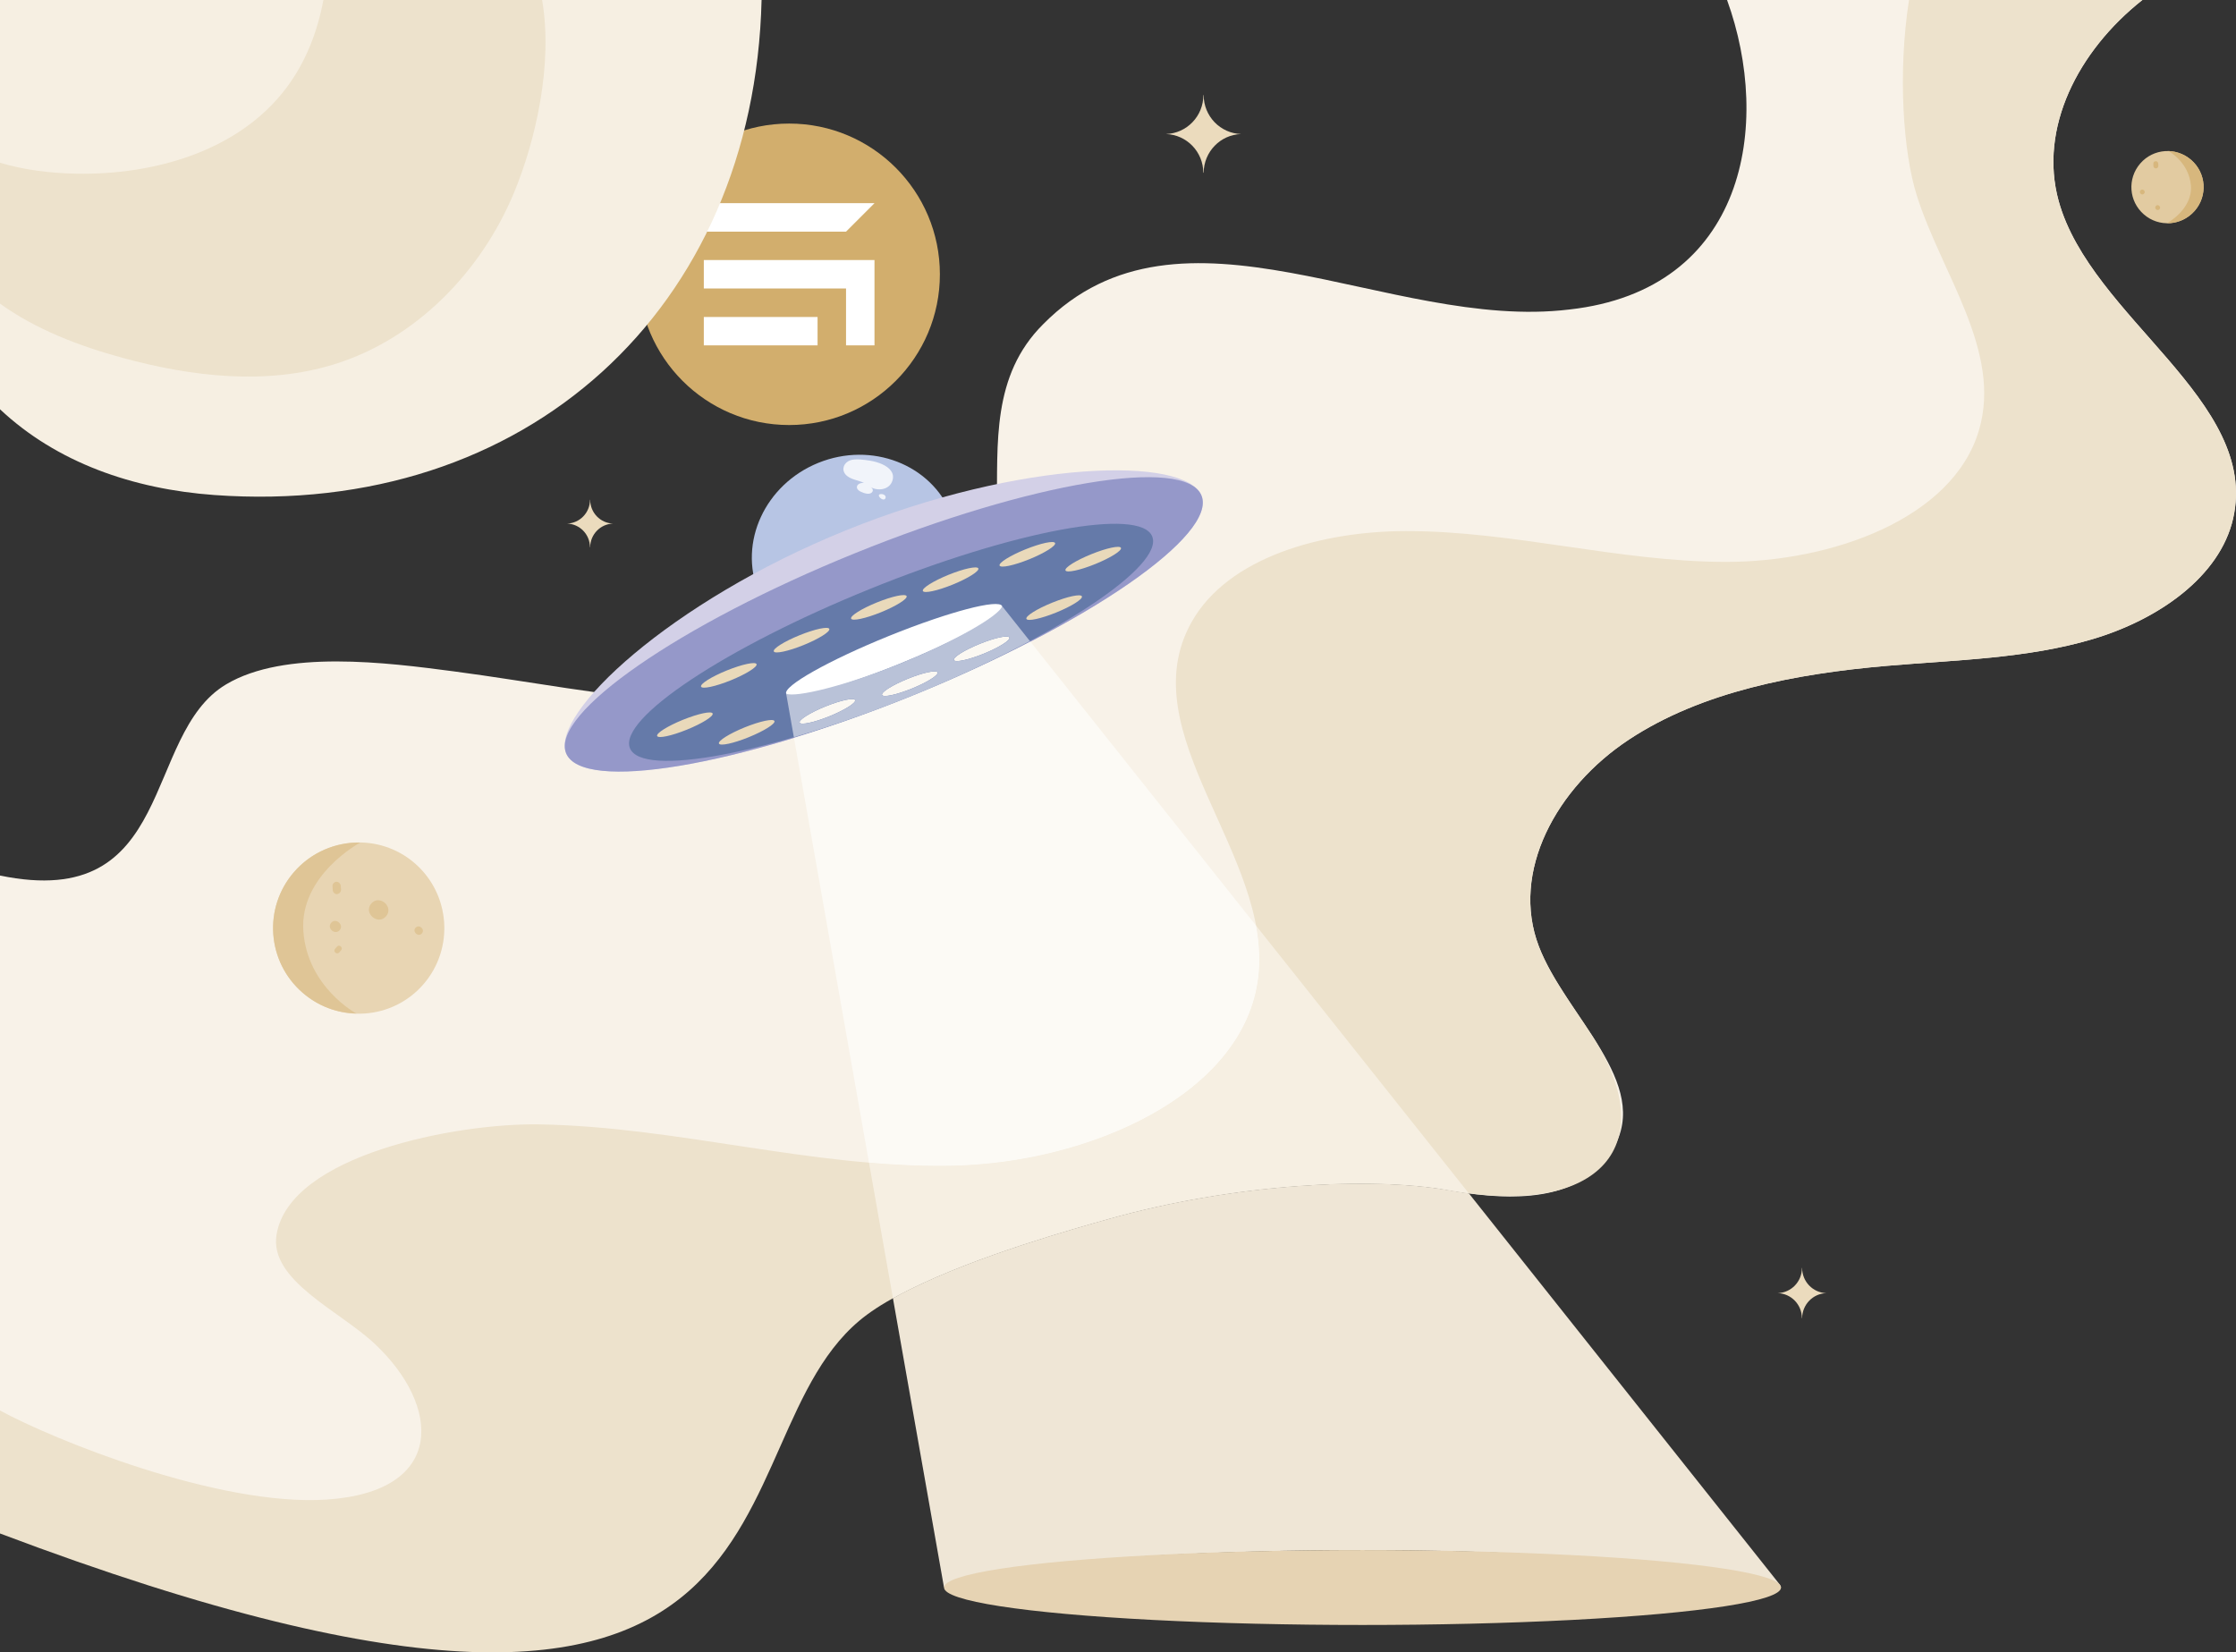 <?xml version="1.0" encoding="UTF-8"?>
<!DOCTYPE svg PUBLIC "-//W3C//DTD SVG 1.1//EN" "http://www.w3.org/Graphics/SVG/1.1/DTD/svg11.dtd">
<!-- Creator: CorelDRAW X7 -->
<svg xmlns="http://www.w3.org/2000/svg" xml:space="preserve" width="15.205in" height="11.236in" version="1.1" style="shape-rendering:geometricPrecision; text-rendering:geometricPrecision; image-rendering:optimizeQuality; fill-rule:evenodd; clip-rule:evenodd"
viewBox="0 0 152052 112361"
 xmlns:xlink="http://www.w3.org/1999/xlink">
 <rect x="0" y="0" width="152052" height="112361" fill="#333333" stroke="none"/>
 <defs>
  <style type="text/css">
   <![CDATA[
    .fil21 {fill:#B9C2D8}
    .fil0 {fill:#D2AE6D}
    .fil15 {fill:#E6D3B3}
    .fil22 {fill:#E9D9BA}
    .fil10 {fill:#EFE6D6}
    .fil16 {fill:#F1F4FA}
    .fil17 {fill:#F6EFE2}
    .fil19 {fill:#FBF8F2}
    .fil18 {fill:#FCFAF5}
    .fil1 {fill:white}
    .fil20 {fill:white}
    .fil14 {fill:#657AA9;fill-rule:nonzero}
    .fil13 {fill:#9598C9;fill-rule:nonzero}
    .fil11 {fill:#B7C5E4;fill-rule:nonzero}
    .fil12 {fill:#D3D0E7;fill-rule:nonzero}
    .fil6 {fill:#D7B77D;fill-rule:nonzero}
    .fil8 {fill:#DFC596;fill-rule:nonzero}
    .fil5 {fill:#E2CBA1;fill-rule:nonzero}
    .fil7 {fill:#E8D5B3;fill-rule:nonzero}
    .fil9 {fill:#EBDBBD;fill-rule:nonzero}
    .fil3 {fill:#EDE2CC;fill-rule:nonzero}
    .fil4 {fill:#F6EFE2;fill-rule:nonzero}
    .fil2 {fill:#F8F2E8;fill-rule:nonzero}
   ]]>
  </style>
 </defs>
 <g id="Layer_x0020_1">
  <g id="_2557082438000">
   <g>
    <g>
     <circle class="fil0" cx="53664" cy="18652" r="10250"/>
     <path class="fil1" d="M55596 21553l0 1933 -7735 0 0 -1933 7735 0zm-7735 -5802l0 -1935c3868,0 7738,0 11606,0l-1935 1935c-3224,0 -6447,0 -9671,0l0 0zm11606 1932c0,1935 0,3870 0,5803l-1935 0 0 -3868 0 0 -9671 0 0 -1935c3868,0 7735,0 11606,0l0 0z"/>
    </g>
    <g>
     <path class="fil2" d="M0 102958c3095,252 18948,5658 19537,4790 2880,-4243 10800,-4251 13515,-7148 7683,-8198 -18323,622 12665,-10392 3437,-1221 14195,-2387 15215,-5439 939,-2826 5795,1902 5443,-1025 -346,-2921 8739,-3426 11508,-5172 2857,-1806 6846,-1100 10283,-315 5649,1291 17657,6363 21523,-130 2657,-4462 -3221,-9014 -5045,-13776 -1936,-5068 1185,-10801 6130,-14062 4945,-3262 11327,-4477 17545,-5013 4710,-405 9532,-490 13996,-1820 4470,-1331 8647,-4247 9544,-8209 1813,-7999 -9684,-13652 -11867,-21581 -1360,-4937 1297,-10189 5691,-13666l-28240 0c3068,8454 1291,19709 -10722,21045 -12319,1501 -26397,-8504 -35783,1000 -7039,7004 1760,18509 -9386,23512 -10222,4169 -20444,1446 -30666,99 -4589,-605 -11535,-1500 -15522,888 -5724,3428 -3340,15479 -15364,12992l0 43422z"/>
     <path class="fil3" d="M0 104276c57763,21809 47588,-6490 58961,-14881 793,-585 1773,-1154 2858,-1695 4687,-2340 11350,-4188 13559,-4811 8429,-2377 17787,-2918 23239,-1939 10321,1855 14401,-3172 9660,-10513 -1289,-1996 -2842,-4021 -3633,-6086 -1936,-5068 1185,-10801 6130,-14062 4945,-3262 11327,-4477 17545,-5013 4710,-405 9532,-490 13996,-1820 4470,-1331 8647,-4247 9544,-8209 1813,-7999 -9684,-13652 -11867,-21581 -1360,-4937 1297,-10189 5691,-13666l-15868 0c-774,5002 -393,10365 528,13286 1689,5343 5807,10580 4235,15953 -1760,6023 -10013,8994 -17293,8969 -7280,-25 -14389,-2101 -21669,-2096 -5731,5 -12107,1776 -14583,6183 -4235,7534 5538,15868 4535,24177 -962,7978 -11551,12650 -20954,12801 -9403,150 -18577,-2667 -27981,-2817 -5593,-87 -16937,2081 -17827,7497 -511,3107 4256,5162 6655,7405 4537,4241 4894,10083 -3273,10613 -7365,477 -18635,-4112 -22188,-6060l0 8365z"/>
    </g>
    <g>
     <path class="fil4" d="M51789 0l-51789 0 0 27830c3857,3625 9048,5433 14583,5832 21188,1526 36699,-12630 37206,-33662z"/>
     <path class="fil3" d="M22755 24763c5552,-1727 9977,-6300 12203,-11671 1461,-3522 2658,-8712 1907,-13092l-14873 0c-409,2164 -1187,4207 -2530,5989 -3213,4266 -8948,5923 -14287,5820 -1734,-33 -3511,-246 -5175,-743l0 9580c2450,1765 5404,2889 8345,3690 4701,1280 9759,1875 14410,427z"/>
    </g>
    <g>
     <path class="fil5" d="M145790 14583c-1031,-894 -1142,-2436 -248,-3468 887,-1023 2429,-1134 3461,-240 1023,887 1134,2429 247,3453 -894,1031 -2436,1142 -3460,255z"/>
     <path class="fil6" d="M147458 10267c550,25 1097,220 1545,608 1023,887 1134,2429 247,3453 -500,576 -1198,861 -1895,854 0,0 1746,-943 1632,-2542 -116,-1613 -1529,-2373 -1529,-2373z"/>
     <path class="fil6" d="M145802 13166c-138,160 -388,-57 -250,-216 145,-167 395,50 250,216z"/>
     <path class="fil6" d="M146852 14222c-144,167 -394,-50 -250,-217 138,-159 388,58 250,217z"/>
     <path class="fil6" d="M146758 11114c11,49 15,105 11,155 14,92 -59,175 -158,182 -85,6 -168,-66 -174,-151 -4,-56 -8,-113 -5,-163 -13,-91 59,-175 152,-174 91,-14 174,58 174,151z"/>
    </g>
    <g>
     <path class="fil7" d="M28206 58702c2429,2105 2694,5799 589,8228 -2104,2429 -5787,2681 -8216,576 -2430,-2105 -2692,-5775 -588,-8204 2105,-2429 5786,-2704 8215,-600z"/>
     <g>
      <path class="fil8" d="M24236 68920c-1304,-27 -2591,-490 -3657,-1414 -2430,-2105 -2692,-5775 -588,-8204 1181,-1362 2845,-2036 4510,-2010 0,0 -4145,2213 -3872,6027 272,3814 3607,5601 3607,5601z"/>
      <path class="fil8" d="M22610 60256c7,96 13,192 20,288 11,144 152,266 296,256 155,-23 266,-152 267,-308 -7,-96 -25,-179 -19,-264 -23,-155 -164,-278 -308,-267 -144,10 -267,151 -256,295z"/>
      <path class="fil8" d="M28687 63474c245,-283 -192,-661 -437,-379 -234,270 203,649 437,379z"/>
      <path class="fil8" d="M23101 63247c312,-360 -267,-861 -578,-501 -323,372 255,874 578,501z"/>
     </g>
     <g>
      <path class="fil8" d="M23065 64768l134 -154c156,-180 -127,-425 -283,-245l-134 154c-155,180 127,425 283,245z"/>
      <path class="fil8" d="M26251 62309c557,-643 -446,-1511 -1002,-869 -557,643 445,1511 1002,869z"/>
     </g>
    </g>
    <path class="fil9" d="M120891 87933c909,29 1638,775 1642,1699l15 0c8,-924 736,-1670 1643,-1699 -912,-30 -1643,-783 -1643,-1712l-12 0c0,929 -731,1682 -1645,1712z"/>
    <path class="fil9" d="M38565 35603c859,28 1549,733 1554,1607l14 0c7,-874 696,-1579 1553,-1607 -862,-28 -1553,-741 -1553,-1620l-12 0c0,879 -692,1592 -1556,1620z"/>
    <path class="fil9" d="M79284 9114c1408,46 2537,1202 2544,2632l23 0c12,-1430 1140,-2586 2544,-2632 -1411,-45 -2544,-1212 -2544,-2651l-19 0c0,1439 -1132,2606 -2548,2651z"/>
   </g>
   <g>
    <path class="fil10" d="M98617 80950c-5452,-979 -14810,-438 -23239,1939 -2209,623 -8872,2471 -13559,4811 -380,189 -747,382 -1098,578l3474 19673c668,-1353 13652,-2547 28460,-2547 14807,0 26471,1314 28459,2547l-73 -185 -21153 -26614c-408,-55 -817,-121 -1228,-194 -14,-2 -29,-5 -43,-8z"/>
    <path class="fil11" d="M64690 34962c1376,3394 -442,7335 -4060,8802 -3619,1468 -7668,-94 -9045,-3488 -1376,-3393 442,-7334 4061,-8802 3618,-1467 7668,94 9044,3488z"/>
    <path class="fil12" d="M81703 33697c1084,2672 -7710,8761 -19641,13599 -11931,4839 -22482,6595 -23566,3923 -1083,-2672 7082,-10312 19013,-15150 11931,-4839 23110,-5044 24194,-2372z"/>
    <path class="fil13" d="M81703 33697c1084,2672 -7710,8761 -19641,13599 -11931,4839 -22482,6595 -23566,3923 -1083,-2672 7710,-8761 19642,-13600 11931,-4838 22481,-6594 23565,-3922z"/>
    <path class="fil14" d="M78352 36477c810,1998 -6483,6842 -16290,10819 -9807,3977 -18414,5582 -19224,3583 -811,-1998 6482,-6842 16289,-10819 9807,-3977 18414,-5581 19225,-3583z"/>
    <ellipse class="fil15" cx="92655" cy="107951" rx="28459" ry="2547"/>
    <path class="fil16" d="M59195 33122c518,290 1297,188 1493,-445 164,-528 -209,-879 -666,-1095 -284,-134 -602,-215 -843,-253 -370,-59 -1002,-159 -1365,-27 -408,148 -616,580 -327,949 304,363 872,394 1262,583 -512,-18 -683,416 -165,623 174,86 491,183 667,59 161,-117 125,-293 -56,-394z"/>
    <path class="fil16" d="M60204 33895c94,-179 -111,-303 -279,-300 -432,10 130,566 279,300z"/>
    <path class="fil17" d="M98661 80958c11,2 22,4 33,6 -11,-2 -22,-4 -33,-6zm-13093 -14486c-962,7978 -11550,12650 -20954,12801 -1848,29 -3687,-56 -5521,-213l1174 6648 454 2570c351,-196 718,-389 1098,-578 4687,-2340 11350,-4188 13559,-4811 8429,-2377 17787,-2918 23239,-1939 4,1 8,2 12,2 10,2 21,4 32,6 26,5 52,9 78,14 391,68 772,127 1145,176l-14468 -18203c220,1175 294,2351 152,3527z"/>
    <path class="fil18" d="M64614 79273c9404,-151 19992,-4823 20954,-12801 142,-1176 68,-2352 -152,-3527l-15348 -19310c-2301,1187 -4854,2368 -7577,3486 -143,59 -286,117 -429,175 -145,59 -290,117 -434,175 -11,5 -22,9 -33,13 -2637,1055 -5200,1957 -7602,2693l5100 28883c1834,157 3673,242 5521,213z"/>
    <g>
     <path class="fil19" d="M56400 48708c1042,-423 1826,-916 1751,-1100 -75,-185 -980,8 -2023,430 -1042,423 -1826,916 -1751,1100 75,185 980,-8 2023,-430z"/>
     <path class="fil19" d="M59981 47255c75,185 981,-8 2023,-431 1043,-422 1827,-915 1752,-1100 -75,-184 -981,8 -2023,431 -1042,423 -1827,915 -1752,1100z"/>
     <path class="fil19" d="M64868 44884c75,184 981,-8 2023,-431 1042,-423 1826,-915 1751,-1100 -75,-185 -980,8 -2022,431 -1043,423 -1827,915 -1752,1100z"/>
    </g>
    <path class="fil20" d="M65427 43206c-1165,604 -2629,1276 -4241,1929 -4055,1645 -7514,2557 -7724,2038 -211,-520 2906,-2274 6961,-3918 1068,-433 2094,-815 3030,-1134 47,-16 94,-32 140,-47 378,-128 741,-244 1085,-349 371,-114 720,-213 1043,-299 1401,-370 2320,-468 2426,-209 2,6 4,12 6,18 35,141 -149,363 -510,642 -458,354 -1201,801 -2147,1294 -23,12 -46,24 -69,35z"/>
    <path class="fil21" d="M66891 44453c-1042,423 -1948,615 -2023,431 -75,-185 709,-677 1752,-1100 1042,-423 1947,-616 2022,-431 75,185 -709,677 -1751,1100zm-4400 2668c2768,-1138 5326,-2342 7545,-3526l-1889 -2378c-153,619 -3138,2368 -6961,3918 -3728,1512 -7064,2307 -7724,2038l522 2957c2348,-684 4930,-1575 7611,-2646 11,-4 22,-8 33,-13l434 -175 429 -175zm-758 -966c1042,-423 1948,-615 2023,-431 75,185 -709,678 -1752,1100 -1042,423 -1948,616 -2023,431 -75,-185 710,-677 1752,-1100zm-3582 1453c75,184 -709,677 -1751,1100 -1043,422 -1948,615 -2023,430 -75,-184 709,-677 1751,-1100 1043,-422 1948,-615 2023,-430z"/>
    <path class="fil22" d="M69797 42083c75,184 980,-8 2023,-431 1042,-423 1826,-915 1751,-1100 -75,-185 -981,8 -2023,431 -1042,422 -1826,915 -1751,1100zm-19156 7378c-1042,423 -1827,916 -1752,1100 75,185 981,-8 2023,-431 1042,-422 1827,-915 1752,-1099 -75,-185 -981,8 -2023,430zm-2180 -944c-75,-185 -980,8 -2023,430 -1042,423 -1826,916 -1751,1100 75,185 981,-8 2023,-431 1042,-422 1826,-915 1751,-1099zm1235 -2257c1042,-422 1826,-915 1751,-1099 -75,-185 -980,8 -2023,430 -1042,423 -1826,915 -1751,1100 75,185 980,-8 2023,-431zm4946 -2395c1043,-423 1827,-916 1752,-1100 -75,-185 -981,8 -2023,431 -1042,422 -1826,915 -1751,1099 74,185 980,-8 2022,-430zm5258 -2229c1043,-423 1827,-915 1752,-1100 -75,-185 -981,8 -2023,431 -1042,422 -1827,915 -1752,1100 75,184 981,-8 2023,-431zm4879 -1882c1042,-423 1826,-915 1751,-1100 -75,-184 -980,8 -2023,431 -1042,423 -1826,915 -1751,1100 75,185 980,-8 2023,-431zm5218 -1726c1042,-423 1826,-916 1751,-1100 -74,-185 -980,8 -2023,431 -1042,422 -1826,915 -1751,1099 75,185 980,-8 2023,-430zm2457 759c75,184 981,-8 2023,-431 1042,-423 1826,-915 1751,-1100 -74,-185 -980,8 -2022,431 -1043,423 -1827,915 -1752,1100z"/>
   </g>
  </g>
 </g>
</svg>
